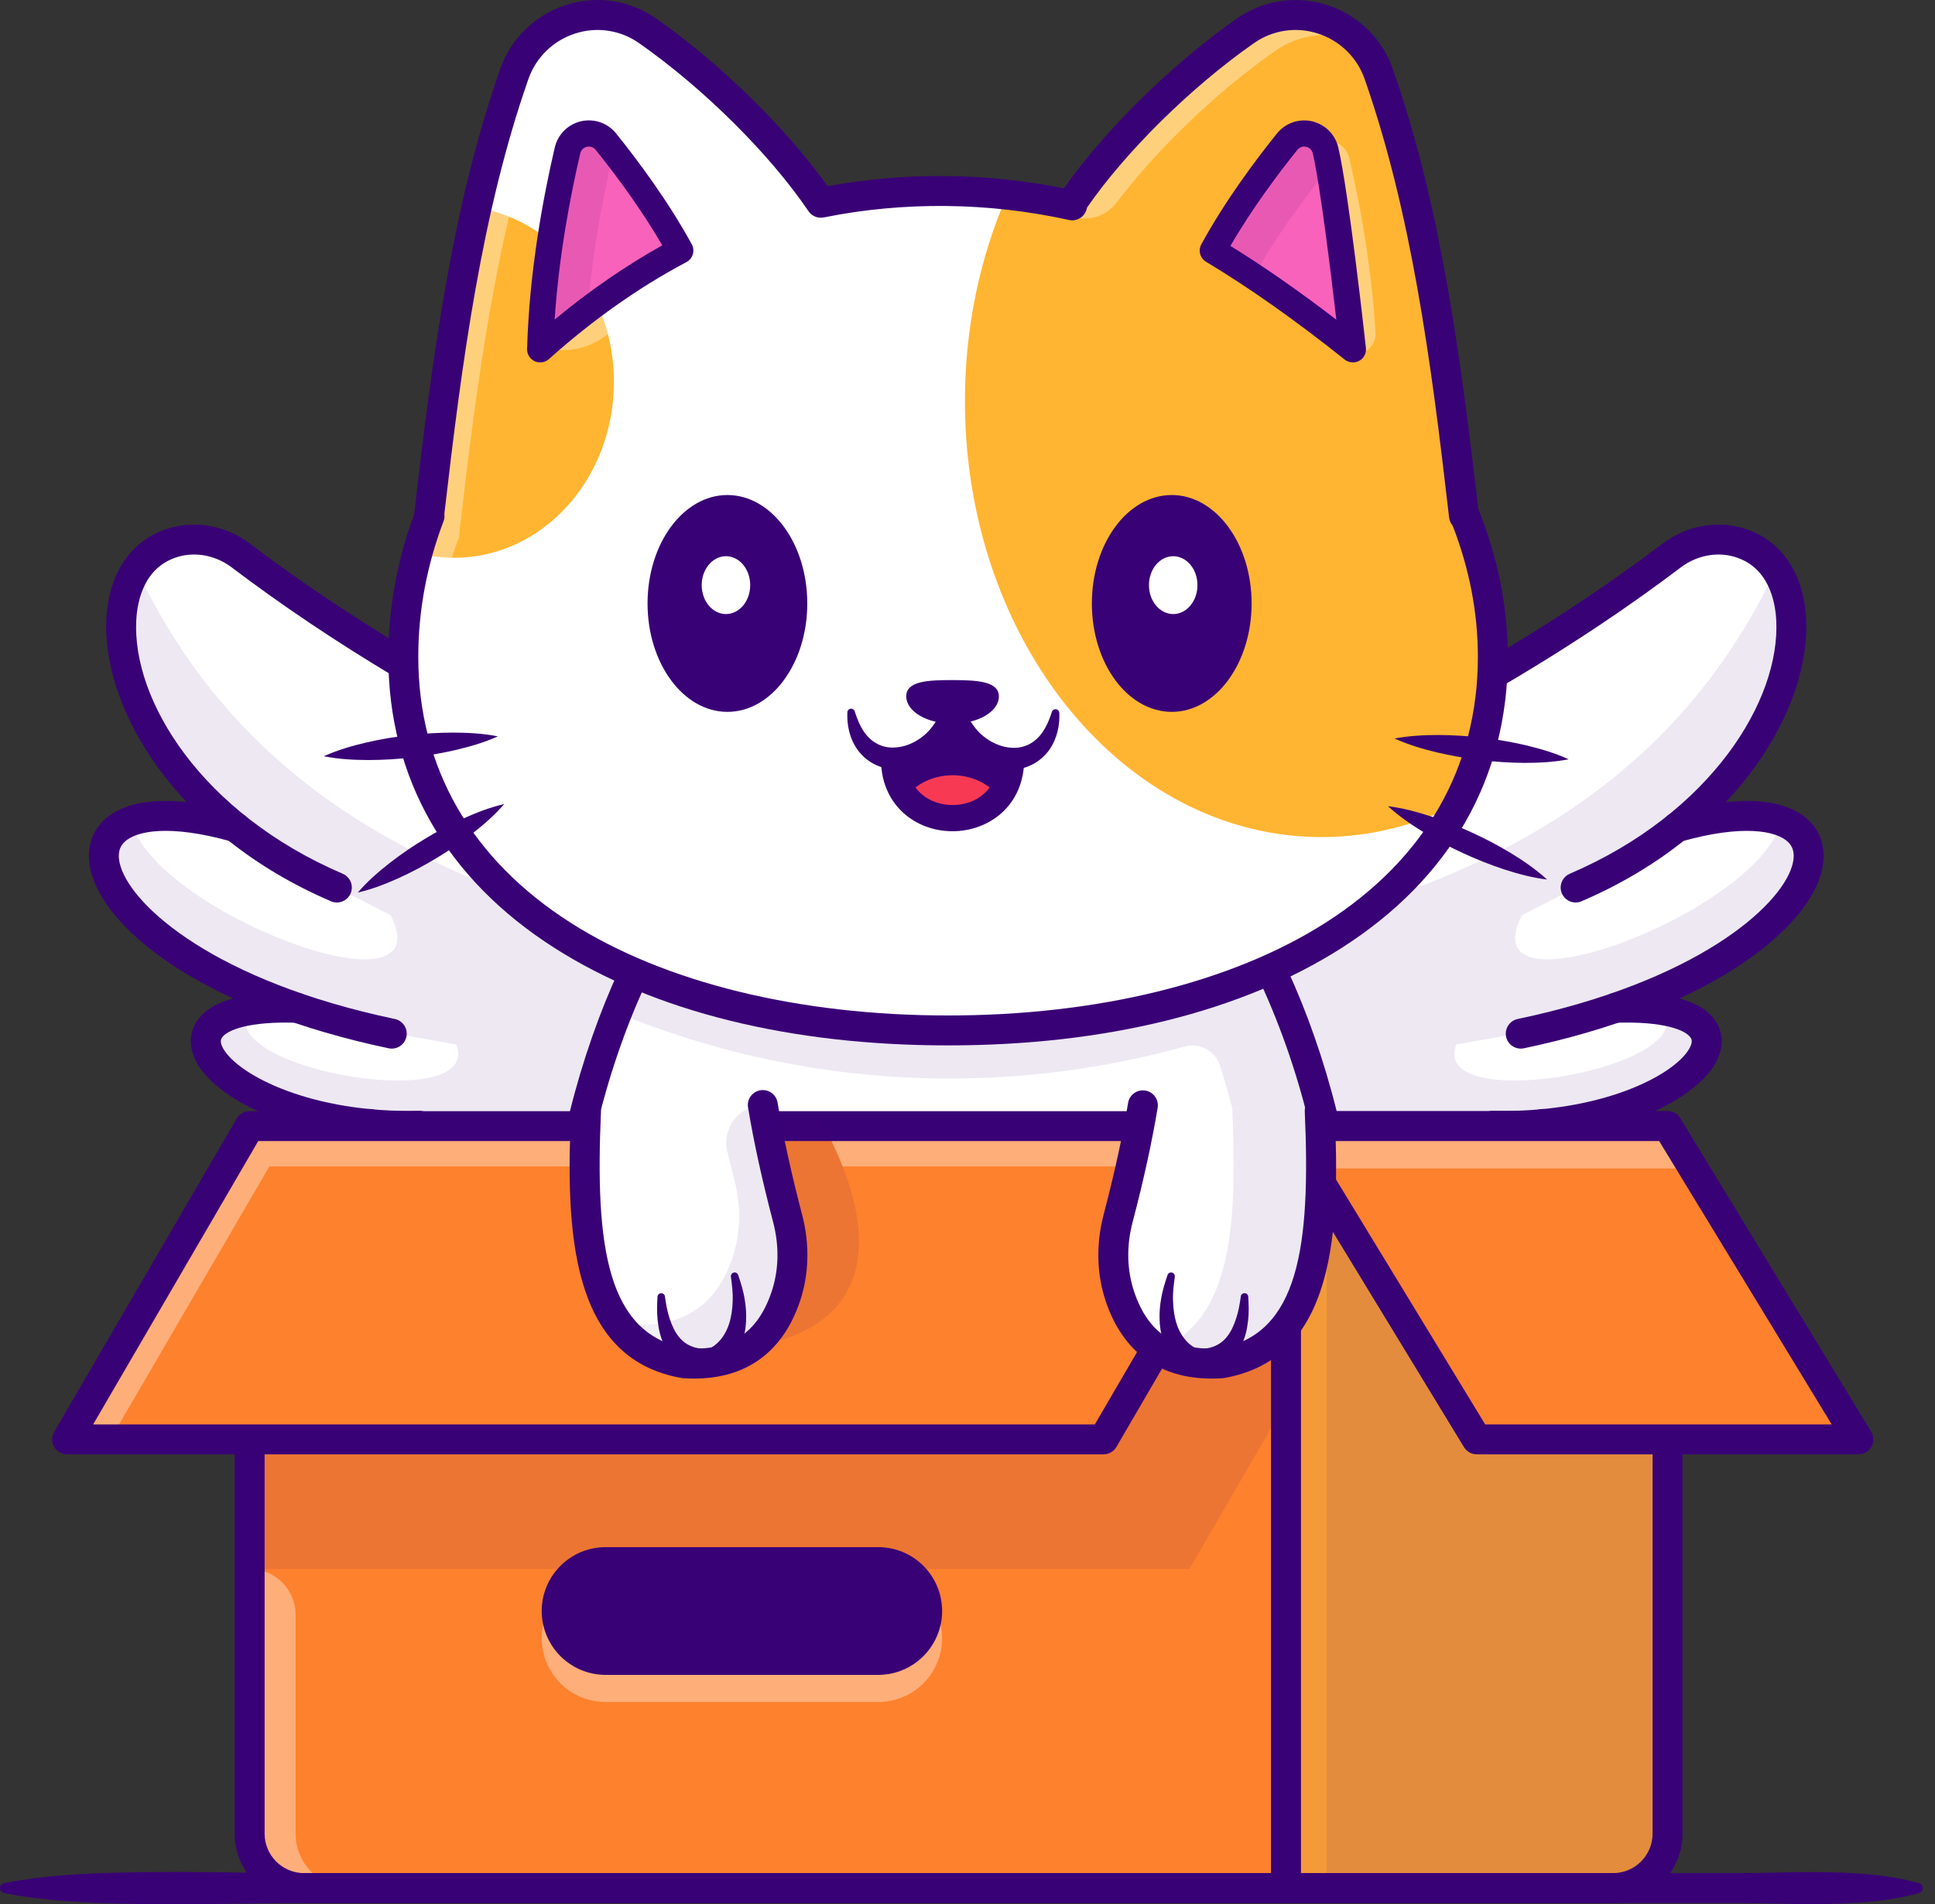 <svg width="126" height="124" viewBox="0 0 126 124" fill="none" xmlns="http://www.w3.org/2000/svg">
<rect x="0" y="0" width="126" height="124" fill="#333333" stroke="none"/>
<path d="M117.185 57.695C117.182 57.699 117.181 57.703 117.18 57.707C115.809 60.169 112.051 63.154 105.812 65.404C105.846 65.404 105.879 65.404 105.911 65.404C109.127 65.469 110.668 66.345 110.861 67.492C110.999 68.32 110.444 69.282 109.313 70.188C109.311 70.191 109.308 70.192 109.305 70.192C107.565 71.581 104.473 72.823 100.47 73.197C101.411 73.683 102.092 74.157 102.543 74.609C106.694 78.756 91.504 80.998 81.126 73.748L79.261 53.286L85.709 50.007C88.937 48.442 92.105 46.801 95.187 45.059C99.963 42.37 104.542 39.437 108.853 36.174C110.109 35.22 111.752 34.874 113.259 35.334C114.232 35.622 115.073 36.241 115.639 37.083C117.022 39.11 117.007 42.466 115.433 46.017C114.721 47.624 113.688 49.271 112.322 50.856C112.321 50.858 112.32 50.859 112.319 50.861C111.375 51.951 110.334 52.954 109.21 53.857C112.283 52.991 114.54 52.947 115.964 53.451C117.846 54.118 118.27 55.741 117.185 57.695Z" fill="white"/>
<g opacity="0.3">
<path opacity="0.3" d="M117.185 57.695C117.182 57.698 117.181 57.702 117.18 57.706C116.03 60.517 111.593 63.383 105.911 65.406C103.959 66.1 101.964 66.669 99.939 67.108L94.825 68.015C93.127 72.519 109.586 69.767 108.491 66.21C109.733 66.614 110.488 67.047 110.861 67.494C111.615 68.386 110.83 69.33 109.313 70.191C109.311 70.193 109.308 70.194 109.305 70.194C106.256 71.924 100.271 73.319 97.867 73.317C97.867 73.317 95.205 73.325 93.372 72.971C91.54 72.617 91.933 76.996 102.225 74.68C102.334 74.656 102.44 74.633 102.543 74.612C106.694 78.758 91.505 81.001 81.126 73.751L79.261 53.289L85.709 50.009C88.937 48.445 92.105 46.804 95.187 45.062L96.118 45.125C96.118 45.125 91.563 48.716 89.422 53.856C88.479 56.124 90.736 58.429 93.017 57.52C102.621 53.692 110.669 47.612 115.638 37.084C115.638 37.084 117.549 40.901 115.432 46.019C114.804 47.538 113.818 49.174 112.321 50.858C112.32 50.859 112.319 50.861 112.318 50.863C110.831 52.534 108.841 54.257 106.192 55.961L99.094 59.6C95.559 66.639 114.775 59.231 115.963 53.452C117.476 54.763 117.782 56.222 117.185 57.695Z" fill="#390176"/>
</g>
<path d="M102.599 58.769C102.374 58.769 102.157 58.691 101.983 58.549C101.809 58.407 101.689 58.21 101.644 57.99C101.599 57.77 101.631 57.541 101.735 57.342C101.839 57.143 102.008 56.986 102.214 56.898C111.417 52.953 115.946 45.596 115.661 40.368C115.593 39.122 115.155 36.932 112.975 36.268C111.801 35.91 110.48 36.166 109.441 36.952C102.927 41.885 95.304 46.443 86.132 50.885C85.9 50.998 85.632 51.014 85.388 50.929C85.144 50.844 84.943 50.666 84.83 50.433C84.718 50.2 84.702 49.932 84.787 49.688C84.872 49.444 85.05 49.244 85.283 49.131C94.336 44.745 101.853 40.251 108.264 35.398C109.799 34.235 111.772 33.863 113.542 34.403C115.962 35.139 117.443 37.276 117.607 40.262C117.929 46.166 113.009 54.392 102.981 58.689C102.86 58.742 102.73 58.769 102.599 58.769Z" fill="#390176"/>
<path d="M99.026 68.284C98.785 68.284 98.552 68.194 98.373 68.033C98.194 67.871 98.081 67.649 98.056 67.41C98.032 67.17 98.097 66.929 98.239 66.734C98.381 66.54 98.59 66.405 98.826 66.355C110.467 63.904 115.884 59.065 116.687 56.409C116.992 55.401 116.586 54.988 116.453 54.852C115.702 54.087 113.475 53.67 109.476 54.797C109.227 54.867 108.96 54.835 108.735 54.709C108.509 54.582 108.343 54.372 108.273 54.123C108.203 53.874 108.235 53.608 108.361 53.382C108.488 53.157 108.698 52.99 108.947 52.92C113.162 51.733 116.322 51.934 117.845 53.487C118.714 54.373 118.965 55.611 118.553 56.974C117.392 60.812 110.966 65.791 99.228 68.263C99.161 68.277 99.094 68.284 99.026 68.284Z" fill="#390176"/>
<path d="M97.912 74.292C97.677 74.292 97.439 74.289 97.201 74.283C96.942 74.28 96.696 74.174 96.515 73.989C96.335 73.804 96.235 73.555 96.238 73.297C96.241 73.038 96.347 72.792 96.531 72.611C96.716 72.43 96.965 72.331 97.224 72.334H97.247C104.239 72.499 108.983 70.03 109.989 68.306C110.255 67.851 110.141 67.659 110.103 67.596C109.79 67.072 108.319 66.495 105.219 66.599C104.964 66.603 104.717 66.506 104.532 66.33C104.347 66.153 104.238 65.912 104.23 65.656C104.221 65.401 104.314 65.152 104.487 64.964C104.659 64.776 104.899 64.663 105.155 64.65C108.707 64.532 110.937 65.187 111.778 66.597C112.256 67.399 112.218 68.355 111.673 69.29C110.229 71.76 104.958 74.291 97.912 74.292Z" fill="#390176"/>
<path d="M96.486 79.433C91.725 79.433 85.545 78.024 80.569 74.549C80.363 74.399 80.223 74.174 80.181 73.922C80.139 73.67 80.197 73.411 80.343 73.202C80.489 72.993 80.712 72.849 80.963 72.802C81.214 72.755 81.473 72.808 81.685 72.95C89.133 78.15 98.73 78.097 101.573 76.61C102.056 76.358 102.272 76.104 102.272 75.962C102.272 75.932 102.244 75.214 100.022 74.065C99.906 74.007 99.802 73.927 99.718 73.83C99.633 73.732 99.568 73.618 99.528 73.495C99.487 73.372 99.472 73.242 99.482 73.113C99.492 72.984 99.528 72.858 99.588 72.743C99.647 72.628 99.729 72.526 99.829 72.443C99.928 72.36 100.043 72.297 100.167 72.259C100.29 72.221 100.421 72.208 100.549 72.22C100.678 72.233 100.803 72.271 100.917 72.333C103.138 73.483 104.218 74.666 104.221 75.957C104.221 76.626 103.921 77.582 102.476 78.338C101.142 79.035 99.013 79.433 96.486 79.433Z" fill="#390176"/>
<path d="M7.35 57.696C7.352 57.699 7.354 57.703 7.354 57.707C8.726 60.17 12.483 63.154 18.723 65.405C18.688 65.405 18.656 65.405 18.624 65.405C15.407 65.47 13.866 66.346 13.674 67.492C13.536 68.32 14.091 69.283 15.222 70.189C15.224 70.191 15.227 70.192 15.23 70.192C16.97 71.581 20.061 72.823 24.064 73.197C23.123 73.684 22.443 74.158 21.994 74.61C17.843 78.756 33.032 80.999 43.411 73.748L45.273 53.288L38.825 50.009C35.597 48.444 32.43 46.803 29.347 45.061C24.572 42.372 19.992 39.439 15.681 36.176C14.425 35.222 12.785 34.879 11.275 35.339C10.303 35.627 9.461 36.245 8.895 37.087C7.512 39.114 7.527 42.471 9.101 46.022C9.813 47.629 10.846 49.276 12.212 50.861C12.213 50.862 12.214 50.864 12.215 50.866C13.159 51.956 14.2 52.959 15.325 53.861C12.251 52.995 9.995 52.952 8.57 53.455C6.689 54.118 6.265 55.741 7.35 57.696Z" fill="white"/>
<g opacity="0.3">
<path opacity="0.3" d="M7.349 57.695C7.352 57.698 7.353 57.702 7.354 57.706C8.504 60.517 12.942 63.383 18.623 65.406C20.576 66.1 22.57 66.669 24.595 67.108L29.709 68.015C31.407 72.519 14.948 69.767 16.043 66.21C14.803 66.614 14.046 67.048 13.673 67.495C12.92 68.387 13.705 69.33 15.221 70.191C15.223 70.193 15.226 70.194 15.229 70.195C18.278 71.924 24.263 73.32 26.668 73.317C26.668 73.317 29.329 73.325 31.162 72.971C32.995 72.617 32.602 76.996 22.309 74.68C22.201 74.656 22.095 74.634 21.991 74.612C17.841 78.759 33.03 81.001 43.409 73.751L45.273 53.287L38.825 50.008C35.597 48.444 32.429 46.802 29.346 45.06L28.416 45.123C28.416 45.123 32.971 48.715 35.112 53.855C36.055 56.123 33.798 58.428 31.517 57.519C21.913 53.69 13.865 47.611 8.896 37.083C8.896 37.083 6.985 40.9 9.102 46.018C9.73 47.536 10.716 49.173 12.212 50.857C12.214 50.858 12.215 50.86 12.216 50.862C13.702 52.533 15.692 54.255 18.342 55.96L25.44 59.598C28.975 66.638 9.759 59.23 8.571 53.451C7.059 54.763 6.752 56.222 7.349 57.695Z" fill="#390176"/>
</g>
<path d="M21.936 58.769C21.804 58.769 21.674 58.742 21.553 58.689C11.525 54.392 6.605 46.166 6.927 40.262C7.09 37.276 8.572 35.14 10.992 34.403C12.763 33.863 14.736 34.235 16.27 35.398C22.681 40.253 30.199 44.745 39.251 49.131C39.367 49.187 39.47 49.265 39.555 49.36C39.64 49.456 39.705 49.567 39.747 49.688C39.789 49.809 39.807 49.937 39.8 50.065C39.792 50.193 39.76 50.318 39.704 50.433C39.648 50.548 39.57 50.651 39.475 50.736C39.379 50.821 39.268 50.887 39.147 50.929C39.026 50.971 38.898 50.989 38.77 50.981C38.642 50.974 38.517 50.941 38.402 50.885C29.232 46.443 21.608 41.886 15.094 36.952C14.055 36.166 12.735 35.909 11.56 36.268C9.381 36.932 8.942 39.12 8.874 40.368C8.589 45.596 13.116 52.953 22.321 56.898C22.527 56.986 22.696 57.143 22.8 57.342C22.904 57.541 22.936 57.77 22.891 57.99C22.846 58.21 22.726 58.407 22.552 58.549C22.378 58.691 22.161 58.769 21.936 58.769Z" fill="#390176"/>
<path d="M25.509 68.283C25.442 68.283 25.374 68.276 25.307 68.262C13.569 65.79 7.143 60.811 5.982 56.973C5.568 55.61 5.822 54.372 6.69 53.486C8.213 51.933 11.374 51.733 15.588 52.92C15.711 52.954 15.826 53.013 15.927 53.092C16.027 53.171 16.111 53.27 16.174 53.381C16.236 53.493 16.276 53.616 16.291 53.743C16.307 53.87 16.297 53.999 16.262 54.122C16.227 54.245 16.169 54.36 16.089 54.461C16.01 54.562 15.912 54.645 15.8 54.708C15.689 54.771 15.566 54.811 15.439 54.826C15.312 54.841 15.183 54.831 15.06 54.796C11.06 53.669 8.833 54.086 8.082 54.851C7.949 54.989 7.543 55.4 7.848 56.408C8.651 59.064 14.071 63.904 25.709 66.354C25.945 66.404 26.154 66.539 26.296 66.734C26.439 66.928 26.503 67.169 26.479 67.409C26.454 67.648 26.341 67.87 26.162 68.032C25.983 68.193 25.75 68.283 25.509 68.283Z" fill="#390176"/>
<path d="M26.625 74.291C19.577 74.291 14.307 71.76 12.864 69.29C12.318 68.355 12.281 67.399 12.759 66.597C13.6 65.187 15.828 64.532 19.385 64.65C19.64 64.663 19.88 64.776 20.053 64.964C20.226 65.152 20.318 65.401 20.31 65.656C20.301 65.912 20.193 66.154 20.007 66.33C19.822 66.506 19.575 66.603 19.32 66.599C16.216 66.496 14.748 67.072 14.436 67.596C14.398 67.659 14.284 67.851 14.55 68.306C15.556 70.029 20.301 72.498 27.291 72.334C27.55 72.328 27.8 72.424 27.987 72.603C28.174 72.781 28.283 73.027 28.289 73.285C28.295 73.544 28.198 73.794 28.02 73.981C27.841 74.168 27.596 74.276 27.337 74.282C27.099 74.288 26.86 74.291 26.625 74.291Z" fill="#390176"/>
<path d="M28.052 79.433C25.521 79.433 23.394 79.035 22.061 78.338C20.616 77.582 20.314 76.626 20.316 75.957C20.319 74.666 21.399 73.481 23.62 72.333C23.734 72.271 23.859 72.233 23.988 72.22C24.116 72.208 24.247 72.221 24.37 72.259C24.494 72.297 24.609 72.36 24.709 72.443C24.808 72.526 24.89 72.628 24.949 72.743C25.009 72.858 25.045 72.984 25.055 73.113C25.065 73.242 25.05 73.372 25.009 73.495C24.969 73.618 24.904 73.732 24.82 73.83C24.735 73.927 24.631 74.007 24.515 74.065C22.293 75.215 22.265 75.932 22.265 75.962C22.265 76.1 22.481 76.358 22.964 76.61C25.807 78.097 35.404 78.152 42.852 72.95C43.064 72.802 43.326 72.745 43.58 72.79C43.835 72.835 44.061 72.98 44.209 73.192C44.357 73.404 44.414 73.666 44.369 73.92C44.324 74.175 44.179 74.401 43.968 74.549C38.992 78.024 32.811 79.433 28.052 79.433Z" fill="#390176"/>
<path d="M84.38 97.409V97.412L83.096 109.642C82.952 111.033 82.484 112.381 81.669 113.514C79.52 116.496 75.872 117.167 72.539 115.302C69.617 113.67 67.873 110.529 67.834 107.183C67.822 106.157 67.838 105.156 67.87 104.232C67.893 104.229 67.916 104.225 67.938 104.22H67.87V104.232C64.539 104.867 61.126 104.952 57.767 104.483C57.273 104.415 56.78 104.335 56.288 104.242V104.219H56.159C56.205 104.226 56.244 104.236 56.288 104.241C56.32 105.161 56.337 106.158 56.325 107.182C56.283 110.528 54.541 113.669 51.619 115.301C50.445 115.957 49.231 116.3 48.059 116.337C45.903 116.408 43.883 115.445 42.489 113.512C41.67 112.379 41.205 111.032 41.059 109.641L39.777 97.411V97.409C34.163 88.057 36.753 73.195 41.185 63.602H82.973C87.404 73.195 89.992 88.06 84.38 97.409Z" fill="white"/>
<path d="M56.286 104.219V104.241C56.243 104.236 56.201 104.226 56.158 104.219H56.286Z" fill="white"/>
<path d="M67.938 104.219C67.916 104.224 67.893 104.228 67.87 104.231V104.219H67.938Z" fill="white"/>
<path d="M56.158 104.219H56.286V104.241C56.243 104.237 56.201 104.228 56.158 104.219Z" fill="white"/>
<path d="M67.938 104.219C67.916 104.224 67.893 104.228 67.87 104.231V104.219H67.938Z" fill="white"/>
<g opacity="0.6">
<path opacity="0.6" d="M49.174 116.212C46.61 116.709 44.117 115.778 42.487 113.514C41.669 112.381 41.203 111.033 41.057 109.642L39.775 97.412V97.409C34.162 88.057 36.751 73.195 41.184 63.602H43.823C39.39 73.195 36.8 88.057 42.414 97.409V97.412L43.696 109.642C43.842 111.033 44.308 112.38 45.127 113.514C46.184 114.981 47.605 115.89 49.174 116.212Z" fill="white"/>
<path opacity="0.6" d="M77.621 116.212C76.005 116.543 74.231 116.248 72.537 115.302C69.616 113.67 67.871 110.529 67.832 107.183C67.822 106.299 67.832 105.431 67.856 104.617C68.034 104.6 68.21 104.581 68.388 104.556L68.146 99.909C68.463 99.909 68.778 99.972 69.07 100.094C69.363 100.217 69.628 100.396 69.851 100.623C70.074 100.849 70.249 101.117 70.367 101.411C70.485 101.706 70.544 102.021 70.539 102.338L70.509 104.234C70.477 105.168 70.46 106.182 70.473 107.22C70.514 110.552 72.265 113.674 75.173 115.301C75.934 115.734 76.761 116.042 77.621 116.212Z" fill="white"/>
</g>
<path d="M62.047 96.718C67.816 96.718 72.494 91.386 72.494 84.81C72.494 78.233 67.816 72.902 62.047 72.902C56.277 72.902 51.6 78.233 51.6 84.81C51.6 91.386 56.277 96.718 62.047 96.718Z" fill="white"/>
<path d="M42.98 102.282C42.74 102.282 42.51 102.194 42.332 102.035C31.947 92.782 35.426 73.737 40.298 63.193C40.35 63.074 40.425 62.967 40.519 62.877C40.613 62.788 40.724 62.718 40.845 62.672C40.967 62.626 41.096 62.605 41.225 62.609C41.355 62.614 41.483 62.644 41.6 62.699C41.718 62.753 41.824 62.83 41.911 62.926C41.999 63.022 42.066 63.134 42.11 63.257C42.153 63.379 42.172 63.508 42.165 63.638C42.157 63.767 42.124 63.894 42.068 64.011C39.292 70.017 37.644 77.093 37.546 83.423C37.465 88.705 38.454 95.969 43.628 100.579C43.776 100.711 43.88 100.884 43.927 101.076C43.974 101.268 43.961 101.47 43.891 101.654C43.821 101.839 43.696 101.998 43.533 102.11C43.37 102.222 43.177 102.282 42.98 102.282Z" fill="#390176"/>
<path d="M47.841 117.316C45.452 117.316 43.225 116.203 41.696 114.084C40.814 112.86 40.258 111.359 40.086 109.744L38.803 97.51C38.787 97.382 38.797 97.251 38.832 97.126C38.867 97.001 38.926 96.884 39.007 96.783C39.088 96.681 39.188 96.597 39.301 96.534C39.415 96.472 39.54 96.433 39.669 96.419C39.798 96.406 39.929 96.418 40.053 96.456C40.177 96.493 40.292 96.555 40.392 96.638C40.492 96.72 40.575 96.822 40.635 96.937C40.695 97.052 40.732 97.178 40.742 97.307L42.025 109.541C42.159 110.818 42.592 111.995 43.276 112.945C45.116 115.501 48.205 116.093 51.14 114.452C53.698 113.023 55.31 110.233 55.347 107.171C55.396 103.203 54.992 99.568 54.988 99.533C54.974 99.406 54.984 99.277 55.02 99.154C55.055 99.031 55.115 98.916 55.194 98.816C55.274 98.716 55.373 98.633 55.485 98.571C55.597 98.509 55.72 98.47 55.847 98.455C55.975 98.441 56.103 98.452 56.226 98.487C56.349 98.523 56.464 98.582 56.564 98.662C56.664 98.742 56.748 98.841 56.81 98.953C56.871 99.065 56.911 99.188 56.925 99.315C57.196 101.933 57.32 104.564 57.296 107.196C57.25 110.953 55.256 114.386 52.091 116.155C50.692 116.936 49.239 117.316 47.841 117.316Z" fill="#390176"/>
<path d="M44.863 111.357C44.93 112.311 45.287 113.227 45.778 114.012C46.014 114.394 46.302 114.741 46.634 115.042C46.78 115.173 46.941 115.284 47.114 115.375L47.229 115.431C47.266 115.443 47.3 115.449 47.334 115.46C47.406 115.492 47.454 115.469 47.505 115.483L47.708 115.543C47.815 115.574 47.915 115.626 48.002 115.696C48.089 115.766 48.161 115.852 48.214 115.95C48.268 116.048 48.301 116.155 48.313 116.266C48.325 116.377 48.315 116.489 48.284 116.596C48.253 116.703 48.2 116.803 48.131 116.89C48.061 116.976 47.974 117.049 47.877 117.102C47.779 117.156 47.671 117.189 47.56 117.201C47.45 117.213 47.337 117.203 47.23 117.172L47.197 117.161C47.009 117.097 46.803 117.038 46.656 116.942C46.578 116.896 46.497 116.85 46.426 116.804L46.228 116.65C45.99 116.451 45.776 116.225 45.591 115.976C45.258 115.523 44.991 115.024 44.796 114.496C44.605 113.991 44.47 113.467 44.394 112.932C44.315 112.403 44.31 111.865 44.378 111.335C44.386 111.275 44.416 111.22 44.463 111.181C44.509 111.142 44.569 111.121 44.629 111.123C44.69 111.125 44.747 111.15 44.791 111.192C44.835 111.234 44.861 111.291 44.865 111.352L44.863 111.357Z" fill="#390176"/>
<path d="M51.362 111.334C51.431 111.865 51.426 112.402 51.347 112.931C51.271 113.466 51.136 113.991 50.944 114.496C50.75 115.024 50.482 115.522 50.149 115.976C49.964 116.225 49.751 116.451 49.513 116.649L49.314 116.803C49.242 116.849 49.161 116.895 49.084 116.941C48.937 117.037 48.731 117.097 48.544 117.16C48.438 117.196 48.327 117.211 48.216 117.203C48.105 117.196 47.996 117.167 47.896 117.118C47.796 117.068 47.707 117 47.633 116.916C47.56 116.832 47.504 116.735 47.468 116.629C47.432 116.524 47.417 116.412 47.425 116.301C47.432 116.19 47.461 116.081 47.51 115.981C47.56 115.881 47.628 115.792 47.712 115.719C47.796 115.645 47.893 115.589 47.999 115.553L48.03 115.543L48.236 115.483C48.286 115.468 48.335 115.491 48.407 115.459C48.441 115.448 48.475 115.443 48.512 115.43L48.626 115.374C48.8 115.284 48.961 115.172 49.107 115.042C49.439 114.74 49.727 114.393 49.963 114.012C50.453 113.227 50.81 112.309 50.877 111.357V111.35C50.882 111.29 50.908 111.233 50.952 111.192C50.995 111.15 51.053 111.126 51.113 111.124C51.173 111.122 51.232 111.142 51.278 111.18C51.325 111.219 51.355 111.274 51.364 111.333L51.362 111.334Z" fill="#390176"/>
<path d="M81.174 102.282C80.976 102.282 80.783 102.222 80.621 102.11C80.458 101.998 80.333 101.839 80.263 101.654C80.192 101.469 80.18 101.268 80.227 101.076C80.273 100.884 80.378 100.711 80.525 100.579C85.7 95.968 86.689 88.704 86.607 83.423C86.509 77.092 84.861 70.016 82.086 64.01C82.03 63.894 81.997 63.767 81.99 63.638C81.983 63.508 82.002 63.379 82.046 63.257C82.09 63.136 82.157 63.023 82.245 62.928C82.332 62.833 82.437 62.755 82.555 62.701C82.672 62.647 82.799 62.617 82.929 62.612C83.058 62.607 83.187 62.629 83.308 62.674C83.429 62.72 83.54 62.789 83.634 62.879C83.728 62.968 83.803 63.074 83.855 63.193C88.727 73.737 92.206 92.781 81.822 102.035C81.644 102.194 81.413 102.282 81.174 102.282Z" fill="#390176"/>
<path d="M76.313 117.317C74.915 117.317 73.463 116.936 72.062 116.153C68.896 114.384 66.902 110.951 66.856 107.194C66.833 104.562 66.957 101.931 67.227 99.313C67.256 99.056 67.386 98.821 67.588 98.66C67.79 98.499 68.048 98.424 68.305 98.453C68.562 98.482 68.796 98.612 68.958 98.814C69.119 99.016 69.193 99.274 69.164 99.531C69.16 99.567 68.757 103.202 68.805 107.169C68.843 110.231 70.455 113.021 73.012 114.45C75.946 116.09 79.034 115.499 80.877 112.944C81.561 111.994 81.994 110.817 82.128 109.539L83.41 97.305C83.442 97.052 83.572 96.821 83.771 96.663C83.971 96.504 84.225 96.43 84.479 96.457C84.733 96.483 84.966 96.608 85.129 96.805C85.291 97.002 85.37 97.254 85.349 97.508L84.066 109.744C83.897 111.359 83.341 112.86 82.456 114.085C80.93 116.204 78.702 117.317 76.313 117.317Z" fill="#390176"/>
<path d="M79.777 111.334C79.846 111.865 79.841 112.402 79.762 112.931C79.686 113.466 79.551 113.991 79.36 114.496C79.165 115.024 78.897 115.522 78.564 115.976C78.379 116.225 78.166 116.451 77.928 116.649L77.729 116.803C77.657 116.849 77.576 116.895 77.499 116.941C77.352 117.037 77.146 117.097 76.959 117.16C76.854 117.196 76.742 117.211 76.631 117.203C76.52 117.196 76.411 117.167 76.311 117.118C76.211 117.068 76.122 117 76.048 116.916C75.975 116.832 75.919 116.735 75.883 116.629C75.847 116.524 75.832 116.412 75.84 116.301C75.847 116.19 75.876 116.081 75.925 115.981C75.975 115.881 76.043 115.792 76.127 115.719C76.211 115.645 76.308 115.589 76.414 115.553L76.445 115.543L76.651 115.483C76.701 115.468 76.75 115.491 76.822 115.459C76.856 115.448 76.89 115.443 76.927 115.43L77.041 115.374C77.215 115.284 77.376 115.172 77.522 115.042C77.854 114.74 78.142 114.393 78.378 114.012C78.869 113.227 79.226 112.309 79.292 111.357V111.35C79.297 111.29 79.324 111.233 79.367 111.192C79.411 111.15 79.468 111.126 79.528 111.124C79.588 111.122 79.647 111.142 79.694 111.18C79.74 111.219 79.77 111.274 79.779 111.333L79.777 111.334Z" fill="#390176"/>
<path d="M73.278 111.358C73.345 112.312 73.701 113.228 74.193 114.013C74.428 114.394 74.716 114.741 75.049 115.043C75.195 115.173 75.356 115.285 75.529 115.375L75.643 115.431C75.68 115.443 75.715 115.449 75.749 115.46C75.82 115.492 75.869 115.469 75.919 115.484L76.123 115.543C76.339 115.606 76.521 115.753 76.629 115.95C76.737 116.148 76.762 116.38 76.698 116.596C76.635 116.812 76.489 116.994 76.291 117.102C76.094 117.21 75.861 117.235 75.645 117.172L75.612 117.161C75.424 117.098 75.218 117.038 75.071 116.942C74.993 116.896 74.912 116.85 74.841 116.804L74.643 116.65C74.405 116.451 74.191 116.225 74.006 115.977C73.674 115.523 73.406 115.024 73.211 114.497C73.02 113.992 72.885 113.467 72.809 112.932C72.73 112.403 72.725 111.866 72.793 111.335C72.802 111.276 72.832 111.221 72.879 111.182C72.925 111.144 72.984 111.124 73.044 111.126C73.104 111.128 73.162 111.152 73.205 111.194C73.249 111.235 73.275 111.292 73.28 111.352L73.278 111.358Z" fill="#390176"/>
<path d="M62.046 105.631C60.016 105.63 57.991 105.438 55.997 105.056C55.887 105.034 55.782 104.992 55.689 104.93C55.595 104.869 55.515 104.789 55.452 104.696C55.389 104.604 55.345 104.499 55.323 104.39C55.3 104.28 55.299 104.167 55.321 104.057C55.342 103.947 55.384 103.842 55.446 103.749C55.508 103.655 55.587 103.575 55.68 103.512C55.773 103.449 55.877 103.405 55.986 103.383C56.096 103.36 56.209 103.359 56.319 103.38C60.104 104.106 63.992 104.106 67.776 103.38C67.886 103.359 67.999 103.36 68.109 103.383C68.219 103.405 68.323 103.449 68.416 103.512C68.508 103.575 68.588 103.655 68.649 103.749C68.711 103.842 68.754 103.947 68.775 104.057C68.796 104.167 68.795 104.28 68.773 104.39C68.75 104.499 68.706 104.604 68.643 104.696C68.581 104.789 68.5 104.869 68.406 104.93C68.313 104.992 68.208 105.034 68.098 105.056C66.104 105.438 64.077 105.63 62.046 105.631Z" fill="#390176"/>
<g opacity="0.3">
<path opacity="0.3" d="M56.287 104.242C56.319 105.162 56.336 106.159 56.324 107.183C56.282 110.529 54.54 113.671 51.618 115.302C50.444 115.958 49.23 116.302 48.058 116.338C52.341 114.146 52.145 104.864 51.816 100.621C51.798 100.386 51.838 100.151 51.933 99.935C52.027 99.719 52.172 99.53 52.357 99.383C52.541 99.237 52.758 99.138 52.99 99.094C53.221 99.051 53.46 99.065 53.684 99.135C55.378 99.662 56.158 99.907 56.158 99.907L56.978 104.363C56.483 104.295 56.779 104.334 56.287 104.242Z" fill="#390176"/>
</g>
<g opacity="0.3">
<path opacity="0.3" d="M56.158 99.907C56.158 99.907 63.198 101.001 67.379 99.907V104.5L56.978 104.362L56.158 99.907Z" fill="#390176"/>
</g>
<g opacity="0.3">
<path opacity="0.3" d="M83.881 65.715C83.986 65.665 84.042 65.636 84.044 65.636C83.701 64.761 83.344 63.917 82.972 63.112H41.617L40.015 65.881V65.884C55.515 72.27 69.286 70.34 77.142 68.148C77.615 68.018 78.119 68.076 78.549 68.31C78.98 68.544 79.303 68.936 79.45 69.403C82.328 78.51 83.201 89.789 78.628 97.409V97.411L77.344 109.641C77.201 111.033 76.733 112.38 75.918 113.513C75.207 114.5 74.331 115.234 73.359 115.706C76.456 117.04 79.695 116.252 81.669 113.513C82.485 112.38 82.953 111.033 83.095 109.641L84.379 97.411V97.408C89.595 88.72 87.728 75.273 83.881 65.715Z" fill="#390176"/>
</g>
<path d="M83.74 73.331H108.587V119.402C108.587 119.868 108.495 120.329 108.317 120.759C108.139 121.19 107.878 121.581 107.548 121.91C107.219 122.239 106.828 122.5 106.398 122.679C105.968 122.857 105.506 122.949 105.041 122.949H83.74V73.331Z" fill="#F49A38"/>
<g opacity="0.3">
<path opacity="0.3" d="M108.587 73.33V119.4C108.587 119.866 108.495 120.327 108.317 120.758C108.139 121.188 107.877 121.579 107.548 121.909C107.218 122.238 106.827 122.5 106.397 122.678C105.966 122.856 105.505 122.948 105.039 122.948H86.386V73.33H108.587Z" fill="#390176"/>
</g>
<path d="M83.74 73.33V122.945H19.802C18.861 122.945 17.96 122.57 17.296 121.905C16.631 121.24 16.258 120.338 16.259 119.398V73.33H83.74Z" fill="#FE812D"/>
<g opacity="0.6">
<path opacity="0.6" d="M22.793 122.945H19.802C18.861 122.944 17.96 122.57 17.296 121.905C16.631 121.239 16.258 120.338 16.259 119.397V102.165C17.052 102.165 17.813 102.481 18.374 103.041C18.934 103.602 19.25 104.363 19.25 105.156V119.399C19.25 120.339 19.623 121.241 20.287 121.905C20.952 122.57 21.853 122.944 22.793 122.945Z" fill="white"/>
</g>
<g opacity="0.3">
<path opacity="0.3" d="M83.585 73.33V91.583L77.452 102.166H16.256V73.33H83.585Z" fill="#390176"/>
</g>
<path d="M105.04 123.922H83.74C83.481 123.922 83.233 123.819 83.05 123.636C82.868 123.454 82.765 123.206 82.765 122.947V73.331C82.765 73.072 82.868 72.824 83.051 72.642C83.233 72.459 83.481 72.356 83.74 72.356H108.586C108.844 72.356 109.092 72.459 109.275 72.642C109.458 72.824 109.561 73.072 109.561 73.331V119.402C109.559 120.601 109.082 121.75 108.235 122.597C107.387 123.444 106.238 123.921 105.04 123.922ZM84.715 121.973H105.04C105.721 121.971 106.375 121.7 106.857 121.218C107.339 120.736 107.61 120.083 107.611 119.401V74.305H84.715V121.973Z" fill="#390176"/>
<path d="M83.739 123.922H19.802C18.604 123.921 17.455 123.444 16.607 122.597C15.76 121.75 15.283 120.601 15.281 119.402V73.33C15.287 73.075 15.392 72.832 15.574 72.654C15.756 72.476 16.001 72.376 16.256 72.376C16.511 72.376 16.756 72.476 16.938 72.654C17.12 72.832 17.225 73.075 17.231 73.33V119.402C17.232 120.084 17.503 120.737 17.985 121.219C18.467 121.701 19.121 121.973 19.802 121.974H83.739C83.869 121.971 83.998 121.994 84.119 122.042C84.24 122.09 84.35 122.161 84.442 122.252C84.535 122.343 84.609 122.451 84.659 122.571C84.71 122.69 84.736 122.819 84.736 122.949C84.736 123.078 84.71 123.207 84.659 123.327C84.609 123.446 84.535 123.555 84.442 123.646C84.35 123.736 84.24 123.808 84.119 123.855C83.998 123.903 83.869 123.926 83.739 123.923V123.922Z" fill="#390176"/>
<path d="M83.74 73.33L79.984 79.779L75.789 86.975L71.853 93.73H4.369L16.257 73.33H83.74Z" fill="#FE812D"/>
<g opacity="0.6">
<path opacity="0.6" d="M46.353 73.714L46.457 75.957H17.54L6.96 94.113H4.215L16.102 73.714H46.353Z" fill="white"/>
</g>
<g opacity="0.6">
<path opacity="0.6" d="M83.586 73.712L82.21 75.955H54.867C54.587 75.242 54.247 74.494 53.848 73.712H83.586Z" fill="white"/>
</g>
<path d="M121.011 93.729H96.164L83.741 73.331H108.587L121.011 93.729Z" fill="#FE812D"/>
<g opacity="0.6">
<path opacity="0.6" d="M110.269 76.091H85.422L83.741 73.33H108.587L110.269 76.091Z" fill="white"/>
</g>
<path d="M71.853 94.704H4.369C4.198 94.704 4.029 94.659 3.881 94.573C3.733 94.487 3.61 94.364 3.524 94.215C3.439 94.067 3.394 93.898 3.395 93.727C3.395 93.555 3.441 93.387 3.527 93.239L15.412 72.84C15.498 72.693 15.62 72.571 15.768 72.486C15.916 72.401 16.083 72.356 16.254 72.356H83.74C83.911 72.356 84.079 72.401 84.228 72.487C84.376 72.573 84.499 72.697 84.585 72.845C84.67 72.994 84.715 73.162 84.715 73.334C84.714 73.505 84.668 73.674 84.582 73.822L72.697 94.221C72.611 94.368 72.488 94.49 72.34 94.575C72.192 94.66 72.024 94.705 71.853 94.704ZM6.065 92.755H71.293L82.044 74.304H16.816L6.065 92.755Z" fill="#390176"/>
<path d="M121.01 94.704H96.163C95.996 94.704 95.831 94.661 95.686 94.579C95.54 94.497 95.418 94.379 95.331 94.237L82.907 73.838C82.817 73.69 82.768 73.521 82.765 73.348C82.762 73.175 82.805 73.004 82.89 72.853C82.975 72.703 83.098 72.577 83.248 72.49C83.397 72.402 83.567 72.356 83.74 72.356H108.586C108.754 72.356 108.918 72.399 109.064 72.481C109.21 72.563 109.332 72.681 109.419 72.824L121.842 93.223C121.932 93.371 121.981 93.54 121.984 93.713C121.987 93.886 121.944 94.056 121.859 94.207C121.774 94.358 121.651 94.484 121.502 94.571C121.352 94.658 121.183 94.704 121.01 94.704ZM96.711 92.755H119.275L108.039 74.304H85.475L96.711 92.755Z" fill="#390176"/>
<path d="M57.188 100.746H39.435C37.137 100.746 35.274 102.609 35.274 104.907C35.274 107.204 37.137 109.067 39.435 109.067H57.188C59.485 109.067 61.348 107.204 61.348 104.907C61.348 102.609 59.485 100.746 57.188 100.746Z" fill="#390176"/>
<g opacity="0.6">
<path opacity="0.6" d="M61.347 106.67C61.348 107.216 61.24 107.758 61.031 108.262C60.822 108.767 60.515 109.226 60.129 109.612C59.742 109.999 59.283 110.305 58.778 110.514C58.273 110.723 57.732 110.83 57.186 110.83H39.434C38.813 110.83 38.2 110.691 37.639 110.423C37.079 110.155 36.585 109.765 36.195 109.282C35.805 108.799 35.528 108.234 35.385 107.629C35.241 107.025 35.235 106.396 35.367 105.789C35.569 106.717 36.083 107.549 36.823 108.145C37.562 108.741 38.484 109.067 39.434 109.067H57.186C58.136 109.067 59.057 108.741 59.797 108.145C60.537 107.549 61.051 106.717 61.253 105.789C61.316 106.078 61.348 106.374 61.347 106.67Z" fill="white"/>
</g>
<g opacity="0.3">
<path opacity="0.3" d="M46.996 87.801C54.56 87.674 59.017 83.088 53.418 72.902H46.316L46.996 87.801Z" fill="#390176"/>
</g>
<path d="M96.965 42.768C96.965 46.345 96.166 49.542 94.706 52.349C93.653 54.374 92.257 56.194 90.568 57.808C89.979 58.372 89.361 58.905 88.716 59.406C88.716 59.406 88.716 59.409 88.714 59.409C82.208 64.492 72.426 67.099 61.49 67.099C60.072 67.099 58.671 67.053 57.297 66.968H57.294C48.071 66.38 39.93 63.832 34.267 59.409V59.406C33.709 58.97 33.174 58.515 32.663 58.042C28.482 54.165 26.02 49.055 26.02 42.766C26.022 40.505 26.326 38.254 26.925 36.074C27.158 35.217 27.433 34.373 27.751 33.544L27.697 33.585C28.492 26.667 29.344 19.936 30.777 13.567C31.45 10.572 32.254 7.658 33.238 4.843C34.496 1.254 38.814 -0.167 41.928 2.009C46.397 5.133 50.722 9.534 53.208 13.204C55.761 12.69 58.359 12.431 60.964 12.433C63.96 12.432 66.947 12.768 69.868 13.436L69.573 13.203C72.058 9.533 76.383 5.132 80.853 2.008C83.967 -0.168 88.285 1.253 89.542 4.842C91.938 11.684 93.251 19.109 94.267 26.853C94.547 29.005 94.806 31.183 95.059 33.381C96.292 36.377 96.965 39.539 96.965 42.768Z" fill="white"/>
<path d="M39.976 24.868C39.976 31.193 35.322 36.321 29.577 36.321C28.848 36.321 28.121 36.238 27.411 36.072C27.644 35.215 27.921 34.37 28.239 33.541L28.185 33.583C28.98 26.665 29.833 19.934 31.265 13.565C36.206 14.453 39.976 19.175 39.976 24.868Z" fill="#FFB531"/>
<path d="M97.208 42.768C97.208 46.345 96.409 49.542 94.95 52.349C92.21 53.74 89.206 54.508 86.053 54.508C73.228 54.508 62.833 41.798 62.833 26.119C62.833 21.256 63.835 16.674 65.599 12.673C67.116 12.842 68.623 13.096 70.112 13.436L69.817 13.202C72.301 9.533 76.626 5.132 81.097 2.008C84.211 -0.168 88.528 1.253 89.786 4.842C92.181 11.684 93.495 19.109 94.511 26.853C94.791 29.005 95.049 31.183 95.303 33.381C96.536 36.376 97.208 39.539 97.208 42.768Z" fill="#FFB531"/>
<g opacity="0.6">
<path opacity="0.6" d="M42.172 2.009C42.552 2.274 42.93 2.549 43.307 2.832C40.298 1.387 36.582 2.854 35.432 6.141C32.352 14.945 31.056 24.714 29.891 34.883L29.944 34.842C28.818 37.786 28.212 40.894 28.212 44.067C28.212 50.354 30.673 55.464 34.854 59.341C35.363 59.816 35.899 60.269 36.458 60.705H36.46C36.687 60.884 36.918 61.058 37.155 61.23C36.239 60.674 35.356 60.065 34.511 59.407C34.51 59.407 34.509 59.407 34.509 59.406C34.508 59.406 34.508 59.405 34.508 59.404C33.95 58.968 33.414 58.515 32.905 58.04C28.723 54.163 26.262 49.053 26.262 42.764C26.262 39.589 26.869 36.484 27.995 33.538L27.941 33.58C29.108 23.411 30.402 13.642 33.482 4.838C34.74 1.254 39.058 -0.167 42.172 2.009Z" fill="white"/>
</g>
<g opacity="0.6">
<path opacity="0.6" d="M88.456 2.698C87.576 2.338 86.619 2.204 85.674 2.311C84.728 2.417 83.825 2.76 83.046 3.307C79.09 6.074 75.245 9.841 72.691 13.215C72.402 13.591 72.017 13.88 71.576 14.052C71.135 14.224 70.655 14.272 70.189 14.19L70.173 14.187H70.17C70.024 13.917 69.864 13.627 69.707 13.347C69.841 13.376 69.978 13.405 70.112 13.439L69.817 13.205C72.302 9.535 76.627 5.134 81.097 2.01C83.483 0.342 86.575 0.785 88.456 2.698Z" fill="white"/>
</g>
<path d="M44.294 16.315C42.793 13.566 40.851 10.961 39.453 9.223C38.709 8.298 37.225 8.636 36.955 9.794C36.273 12.711 35.312 17.633 35.173 22.745V22.748" fill="#F962BB"/>
<g opacity="0.6">
<path opacity="0.6" d="M45.593 17.753L39.173 22.041C38.615 22.414 37.98 22.658 37.315 22.756C36.651 22.854 35.972 22.803 35.33 22.607L44.294 16.315C42.793 13.566 40.851 10.961 39.452 9.223C39.448 9.217 39.442 9.211 39.435 9.206C39.976 8.551 41.048 8.48 41.644 9.223C42.804 10.664 44.642 13.077 46.091 15.426C46.326 15.803 46.405 16.256 46.312 16.691C46.219 17.125 45.962 17.506 45.593 17.753Z" fill="white"/>
</g>
<g opacity="0.3">
<path opacity="0.3" d="M39.993 9.903C39.943 10.004 39.905 10.11 39.879 10.22C39.313 12.64 38.556 16.444 38.234 20.589L35.173 22.748V22.745C35.311 17.633 36.273 12.711 36.955 9.794C37.225 8.636 38.709 8.298 39.453 9.223C39.626 9.438 39.806 9.664 39.993 9.903Z" fill="#390176"/>
</g>
<path d="M88.095 22.748V22.745C87.957 17.633 86.996 12.711 86.314 9.794C86.044 8.636 84.56 8.298 83.817 9.223C82.418 10.961 80.475 13.566 78.975 16.315" fill="#F962BB"/>
<g opacity="0.6">
<path opacity="0.6" d="M88.095 23.053L88.075 22.133C87.88 17.242 86.971 12.593 86.313 9.793C86.268 9.591 86.179 9.401 86.053 9.237C86.789 9.015 87.656 9.421 87.856 10.28C88.467 12.895 89.302 17.121 89.568 21.652C89.581 21.845 89.55 22.039 89.479 22.22C89.409 22.4 89.299 22.563 89.159 22.696C89.018 22.83 88.85 22.931 88.666 22.993C88.482 23.054 88.287 23.075 88.095 23.053Z" fill="white"/>
</g>
<g opacity="0.3">
<path opacity="0.3" d="M86.572 10.936C86.483 11.006 86.403 11.085 86.333 11.173C84.957 12.884 83.051 15.437 81.562 18.14L78.974 16.315C80.475 13.566 82.417 10.961 83.816 9.223C84.559 8.298 86.043 8.636 86.313 9.794C86.396 10.147 86.482 10.528 86.572 10.936Z" fill="#390176"/>
</g>
<path d="M65.042 45.358C65.04 46.337 63.688 47.128 62.023 47.124C60.357 47.12 59.009 46.322 59.012 45.343C59.014 44.363 60.364 44.282 62.03 44.285C63.695 44.287 65.045 44.378 65.042 45.358Z" fill="#390176"/>
<path d="M68.979 46.417C69.01 47.214 68.852 48.081 68.322 48.834C68.047 49.215 67.69 49.53 67.277 49.754C66.857 49.976 66.394 50.107 65.92 50.139C64.979 50.211 64.065 49.925 63.297 49.442C62.91 49.195 62.56 48.895 62.258 48.549C62.185 48.46 62.113 48.37 62.043 48.278L61.944 48.136L61.895 48.065C61.879 48.041 61.855 48.006 61.868 48.029C61.89 48.064 61.921 48.093 61.957 48.113C61.993 48.133 62.034 48.143 62.075 48.143C62.117 48.143 62.157 48.133 62.194 48.113C62.23 48.093 62.26 48.064 62.282 48.029C62.297 48.006 62.272 48.041 62.256 48.064L62.207 48.136L62.107 48.277C62.036 48.369 61.964 48.458 61.89 48.547C61.586 48.891 61.235 49.19 60.846 49.434C60.074 49.914 59.159 50.194 58.219 50.117C57.745 50.083 57.283 49.95 56.864 49.726C56.452 49.5 56.097 49.184 55.825 48.801C55.298 48.047 55.144 47.179 55.177 46.383C55.179 46.325 55.202 46.27 55.241 46.227C55.281 46.184 55.334 46.156 55.391 46.148C55.449 46.141 55.507 46.154 55.556 46.185C55.605 46.216 55.642 46.264 55.659 46.319V46.326C55.88 47.031 56.182 47.686 56.649 48.103C56.864 48.304 57.118 48.458 57.395 48.557C57.672 48.656 57.966 48.696 58.26 48.676C58.847 48.652 59.443 48.418 59.938 48.066C60.186 47.89 60.41 47.683 60.604 47.449L60.742 47.27L60.893 47.05C61.026 46.86 61.204 46.705 61.41 46.599C61.616 46.492 61.845 46.437 62.078 46.437C62.31 46.438 62.538 46.494 62.744 46.602C62.95 46.709 63.126 46.865 63.259 47.056L63.409 47.277L63.547 47.456C63.739 47.691 63.962 47.899 64.21 48.075C64.704 48.43 65.298 48.666 65.885 48.693C66.177 48.714 66.472 48.675 66.749 48.578C67.025 48.481 67.28 48.328 67.495 48.128C67.964 47.714 68.269 47.061 68.495 46.358V46.351C68.513 46.296 68.55 46.249 68.599 46.218C68.648 46.187 68.706 46.175 68.763 46.182C68.821 46.19 68.873 46.218 68.912 46.261C68.951 46.304 68.974 46.359 68.977 46.416L68.979 46.417Z" fill="#390176"/>
<path d="M58.216 49.418C58.216 50.443 58.519 51.265 59.006 51.881C60.468 53.74 63.59 53.74 65.051 51.881C65.539 51.265 65.841 50.443 65.841 49.418C64.362 49.12 63.066 48.577 62.028 47.69C60.953 48.655 59.727 49.322 58.216 49.418Z" fill="#390176"/>
<path d="M59.006 51.881C60.468 53.741 63.59 53.741 65.051 51.881C63.592 50.016 60.466 50.016 59.006 51.881Z" fill="#F73954"/>
<path d="M62.027 54.128C60.818 54.128 59.685 53.708 58.836 52.945C58.164 52.34 57.364 51.238 57.364 49.418H59.069C59.069 51.493 60.556 52.422 62.029 52.422C63.501 52.422 64.988 51.493 64.988 49.418H66.694C66.692 52.51 64.346 54.128 62.027 54.128Z" fill="#390176"/>
<path d="M76.299 46.355C79.171 46.355 81.5 43.194 81.5 39.295C81.5 35.396 79.171 32.235 76.299 32.235C73.427 32.235 71.098 35.396 71.098 39.295C71.098 43.194 73.427 46.355 76.299 46.355Z" fill="#390176"/>
<path d="M76.395 39.986C77.267 39.986 77.974 39.142 77.974 38.102C77.974 37.062 77.267 36.219 76.395 36.219C75.522 36.219 74.815 37.062 74.815 38.102C74.815 39.142 75.522 39.986 76.395 39.986Z" fill="white"/>
<path d="M47.366 46.355C50.239 46.355 52.567 43.194 52.567 39.295C52.567 35.396 50.239 32.235 47.366 32.235C44.494 32.235 42.166 35.396 42.166 39.295C42.166 43.194 44.494 46.355 47.366 46.355Z" fill="#390176"/>
<path d="M47.272 39.986C48.144 39.986 48.851 39.142 48.851 38.102C48.851 37.062 48.144 36.219 47.272 36.219C46.399 36.219 45.692 37.062 45.692 38.102C45.692 39.142 46.399 39.986 47.272 39.986Z" fill="white"/>
<path d="M35.173 23.601C34.947 23.6 34.731 23.51 34.572 23.35C34.412 23.19 34.323 22.974 34.323 22.748V22.722C34.461 17.661 35.381 12.792 36.126 9.6C36.223 9.184 36.435 8.804 36.738 8.502C37.041 8.201 37.422 7.991 37.838 7.896C38.255 7.801 38.689 7.825 39.093 7.965C39.496 8.106 39.852 8.357 40.119 8.69C41.515 10.424 43.504 13.085 45.045 15.906C45.099 16.005 45.133 16.114 45.145 16.226C45.156 16.339 45.145 16.452 45.113 16.56C45.08 16.668 45.027 16.769 44.955 16.856C44.883 16.944 44.795 17.016 44.695 17.069C41.62 18.697 38.608 20.821 35.744 23.383C35.587 23.524 35.384 23.601 35.173 23.601ZM38.351 9.544C38.305 9.544 38.26 9.549 38.216 9.559C38.111 9.581 38.014 9.633 37.937 9.71C37.86 9.786 37.807 9.883 37.785 9.988C37.153 12.687 36.396 16.611 36.117 20.808C38.384 18.93 40.733 17.311 43.125 15.977C41.715 13.545 40.016 11.284 38.787 9.757C38.736 9.69 38.67 9.636 38.594 9.599C38.518 9.562 38.435 9.543 38.351 9.544Z" fill="#390176"/>
<path d="M61.734 68.074C51.487 68.074 42.633 65.884 36.127 61.742C29.035 57.226 25.287 50.665 25.287 42.768C25.287 39.636 25.853 36.516 26.971 33.491V33.473C28.14 23.296 29.445 13.424 32.562 4.521C32.901 3.536 33.466 2.644 34.211 1.917C34.956 1.189 35.861 0.645 36.853 0.328C37.834 0.008 38.876 -0.08 39.896 0.073C40.916 0.226 41.886 0.615 42.73 1.21C46.89 4.118 51.204 8.346 53.89 12.126C58.923 11.195 64.208 11.243 69.28 12.264C71.958 8.45 76.327 4.153 80.537 1.209C81.381 0.615 82.351 0.226 83.371 0.073C84.391 -0.08 85.433 0.008 86.414 0.328C87.406 0.645 88.311 1.189 89.056 1.916C89.801 2.644 90.366 3.536 90.706 4.52C93.789 13.327 95.099 23.081 96.257 33.14C97.535 36.29 98.183 39.528 98.183 42.767C98.183 50.664 94.434 57.225 87.341 61.741C80.835 65.884 71.98 68.074 61.734 68.074ZM28.935 33.466C28.958 33.629 28.939 33.794 28.881 33.947C27.789 36.823 27.237 39.791 27.237 42.768C27.237 49.965 30.673 55.958 37.175 60.098C43.279 63.984 52.001 66.125 61.735 66.125C71.469 66.125 80.191 63.985 86.295 60.098C92.797 55.957 96.234 49.965 96.234 42.768C96.234 39.9 95.681 37.027 94.589 34.221C94.461 34.073 94.381 33.889 94.359 33.695C94.353 33.645 94.348 33.596 94.342 33.547C94.336 33.511 94.332 33.476 94.33 33.441C93.182 23.468 91.891 13.805 88.866 5.164C88.625 4.464 88.223 3.831 87.694 3.313C87.164 2.796 86.521 2.409 85.816 2.184C85.122 1.957 84.384 1.895 83.662 2.003C82.939 2.111 82.252 2.387 81.655 2.808C77.563 5.667 73.326 9.847 70.78 13.521C70.76 13.653 70.712 13.78 70.641 13.892C70.57 14.005 70.477 14.102 70.367 14.178C70.257 14.253 70.133 14.305 70.002 14.33C69.871 14.356 69.736 14.354 69.606 14.325C64.361 13.166 58.846 13.109 53.644 14.158C53.456 14.196 53.26 14.178 53.082 14.105C52.904 14.033 52.752 13.909 52.644 13.75C50.119 10.023 45.788 5.727 41.613 2.808C41.015 2.387 40.328 2.111 39.606 2.003C38.883 1.895 38.146 1.957 37.451 2.184C36.746 2.409 36.103 2.796 35.574 3.313C35.044 3.831 34.643 4.465 34.401 5.165C31.378 13.812 30.084 23.485 28.935 33.466Z" fill="#390176"/>
<path d="M88.095 23.6C87.902 23.601 87.715 23.536 87.564 23.416C84.329 20.84 81.376 18.754 78.535 17.047C78.346 16.934 78.209 16.752 78.151 16.54C78.094 16.327 78.12 16.101 78.226 15.908C79.766 13.088 81.754 10.427 83.152 8.691C83.42 8.358 83.775 8.107 84.179 7.967C84.582 7.827 85.017 7.803 85.433 7.898C85.849 7.993 86.23 8.203 86.533 8.504C86.836 8.806 87.047 9.186 87.144 9.602C87.83 12.534 88.898 22.245 88.943 22.657C88.956 22.776 88.944 22.896 88.907 23.01C88.871 23.125 88.811 23.23 88.731 23.319C88.65 23.408 88.553 23.479 88.443 23.528C88.334 23.577 88.215 23.602 88.095 23.602V23.6ZM80.121 16.013C82.326 17.376 84.601 18.961 87.017 20.818C86.66 17.742 85.959 12.027 85.484 9.986C85.46 9.882 85.406 9.786 85.331 9.71C85.255 9.635 85.159 9.582 85.054 9.558C84.95 9.534 84.841 9.54 84.739 9.575C84.638 9.61 84.549 9.673 84.481 9.756C83.245 11.293 81.535 13.569 80.121 16.013Z" fill="#390176"/>
<g opacity="0.2">
<path opacity="0.2" d="M58.214 16.006C53.881 16.696 50.372 17.989 47.868 20.015C46.981 20.733 47.331 22.168 48.445 22.416C53.455 23.528 57.325 22.331 59.65 17.999C60.184 17.005 59.33 15.829 58.214 16.006Z" fill="white"/>
</g>
<g opacity="0.2">
<path opacity="0.2" d="M42.408 26.997C41.598 26.387 41.622 24.989 42.461 23.874C43.301 22.759 44.638 22.35 45.448 22.96C46.258 23.57 45.734 24.591 44.896 25.706C44.057 26.821 43.219 27.608 42.408 26.997Z" fill="white"/>
</g>
<path d="M90.813 48.092C91.793 47.904 92.755 47.862 93.712 47.862C94.665 47.869 95.618 47.929 96.564 48.042C97.511 48.153 98.45 48.318 99.378 48.535C100.309 48.759 101.234 49.028 102.142 49.443C101.162 49.633 100.199 49.677 99.243 49.677C98.29 49.669 97.337 49.608 96.391 49.493C95.444 49.38 94.505 49.215 93.577 48.998C92.647 48.773 91.721 48.505 90.813 48.092Z" fill="#390176"/>
<path d="M90.38 52.498C91.37 52.62 92.299 52.876 93.21 53.172C94.114 53.472 95.001 53.823 95.865 54.223C96.732 54.62 97.575 55.065 98.39 55.557C99.206 56.058 100.003 56.599 100.739 57.274C99.748 57.153 98.819 56.897 97.908 56.601C97.004 56.301 96.118 55.949 95.254 55.548C94.388 55.15 93.545 54.703 92.73 54.21C91.914 53.711 91.117 53.171 90.38 52.498Z" fill="#390176"/>
<path d="M32.42 47.95C31.51 48.359 30.583 48.623 29.651 48.843C28.723 49.055 27.783 49.216 26.836 49.323C25.889 49.434 24.937 49.49 23.983 49.492C23.026 49.488 22.064 49.439 21.084 49.245C21.995 48.834 22.921 48.57 23.853 48.35C24.782 48.137 25.722 47.977 26.669 47.871C27.616 47.763 28.568 47.707 29.521 47.705C30.479 47.709 31.441 47.757 32.42 47.95Z" fill="#390176"/>
<path d="M32.833 52.357C32.194 53.096 31.481 53.71 30.745 54.289C30.009 54.858 29.241 55.384 28.444 55.865C27.649 56.348 26.826 56.784 25.98 57.171C25.127 57.555 24.251 57.9 23.299 58.12C23.936 57.379 24.649 56.764 25.386 56.187C26.121 55.618 26.889 55.093 27.686 54.613C28.482 54.132 29.305 53.696 30.151 53.308C31.005 52.923 31.881 52.578 32.833 52.357Z" fill="#390176"/>
<path d="M38.16 72.323C37.803 80.364 38.166 87.665 44.556 88.774C44.925 88.8 45.296 88.803 45.665 88.785C48.299 88.652 50.183 87.299 51.152 84.463C51.718 82.811 51.727 81.022 51.283 79.334C50.622 76.809 50.065 74.34 49.669 71.958L42.816 72.174L38.16 72.323Z" fill="white"/>
<g opacity="0.3">
<path opacity="0.3" d="M51.155 84.463C50.184 87.299 48.302 88.65 45.665 88.786C45.297 88.803 44.929 88.8 44.561 88.774C42.53 88.422 41.108 87.445 40.126 86.018C40.441 86.113 40.762 86.188 41.087 86.243C41.456 86.269 41.827 86.273 42.196 86.255C44.83 86.122 46.715 84.769 47.683 81.932C48.249 80.28 48.258 78.493 47.814 76.804C47.657 76.202 47.506 75.604 47.361 75.01C47.273 74.653 47.266 74.282 47.34 73.923C47.414 73.563 47.568 73.225 47.789 72.933C48.011 72.64 48.295 72.401 48.621 72.232C48.947 72.063 49.306 71.97 49.673 71.958C50.069 74.341 50.626 76.81 51.288 79.336C51.727 81.023 51.718 82.811 51.155 84.463Z" fill="#390176"/>
</g>
<g opacity="0.6">
<path opacity="0.6" d="M46.915 88.615C46.504 88.709 46.086 88.766 45.666 88.785C45.298 88.803 44.929 88.799 44.562 88.774C38.166 87.665 37.805 80.363 38.164 72.322L40.749 72.24C40.397 80.168 40.754 87.373 46.915 88.615Z" fill="white"/>
</g>
<path d="M45.198 89.771C44.968 89.771 44.734 89.763 44.495 89.747C44.46 89.747 44.426 89.74 44.392 89.735C37.083 88.467 36.84 80.062 37.186 72.28C37.202 72.025 37.318 71.787 37.508 71.616C37.698 71.446 37.947 71.357 38.202 71.368C38.457 71.379 38.698 71.49 38.872 71.677C39.046 71.864 39.14 72.111 39.134 72.366C38.74 81.207 39.532 86.877 44.675 87.806C47.555 87.983 49.323 86.818 50.232 84.149C50.716 82.731 50.755 81.151 50.343 79.58C49.621 76.826 49.087 74.386 48.71 72.117C48.689 71.991 48.693 71.862 48.722 71.737C48.751 71.612 48.804 71.495 48.879 71.391C48.953 71.287 49.047 71.198 49.156 71.13C49.265 71.063 49.386 71.017 49.512 70.996C49.638 70.975 49.767 70.979 49.892 71.008C50.017 71.037 50.134 71.09 50.239 71.165C50.343 71.239 50.431 71.333 50.499 71.442C50.566 71.551 50.612 71.672 50.633 71.798C51.001 74.006 51.522 76.39 52.229 79.086C52.738 81.029 52.685 82.997 52.077 84.778C50.957 88.056 48.586 89.771 45.198 89.771Z" fill="#390176"/>
<path d="M48.068 83.026C48.244 83.556 48.418 84.097 48.5 84.668C48.599 85.253 48.615 85.849 48.546 86.439C48.47 87.076 48.251 87.687 47.905 88.227C47.719 88.515 47.494 88.775 47.236 89.001C46.961 89.234 46.652 89.424 46.321 89.566L46.292 89.578C46.188 89.624 46.076 89.65 45.962 89.653C45.847 89.655 45.734 89.635 45.627 89.593C45.521 89.552 45.424 89.489 45.342 89.409C45.26 89.33 45.195 89.235 45.151 89.129C45.106 89.024 45.083 88.911 45.083 88.797C45.082 88.683 45.105 88.57 45.148 88.464C45.192 88.359 45.257 88.263 45.338 88.183C45.419 88.103 45.516 88.04 45.622 87.997C45.675 87.975 45.729 87.958 45.785 87.946C45.968 87.908 46.145 87.843 46.31 87.754C46.488 87.652 46.65 87.525 46.792 87.378C47.09 87.074 47.325 86.667 47.474 86.209C47.624 85.75 47.693 85.242 47.709 84.727C47.733 84.209 47.667 83.682 47.596 83.152V83.138C47.587 83.078 47.601 83.016 47.636 82.966C47.67 82.915 47.722 82.88 47.782 82.866C47.842 82.852 47.904 82.861 47.957 82.891C48.01 82.921 48.05 82.97 48.069 83.029L48.068 83.026Z" fill="#390176"/>
<path d="M43.299 84.43C43.371 84.916 43.448 85.399 43.6 85.846C43.744 86.292 43.934 86.716 44.199 87.042C44.437 87.351 44.762 87.583 45.132 87.707C45.483 87.832 45.885 87.848 46.31 87.821C46.537 87.807 46.76 87.883 46.931 88.034C47.102 88.184 47.206 88.396 47.22 88.623C47.234 88.85 47.158 89.073 47.008 89.244C46.857 89.415 46.645 89.519 46.418 89.533C46.362 89.537 46.305 89.535 46.248 89.527H46.235C45.664 89.446 45.053 89.297 44.508 88.964C43.974 88.644 43.542 88.177 43.266 87.618C42.998 87.09 42.886 86.54 42.827 86.008C42.768 85.476 42.786 84.954 42.814 84.441C42.817 84.38 42.843 84.324 42.886 84.281C42.929 84.239 42.986 84.214 43.046 84.211C43.107 84.208 43.166 84.228 43.212 84.266C43.259 84.304 43.29 84.359 43.299 84.418L43.299 84.43Z" fill="#390176"/>
<path d="M85.934 72.323C86.291 80.364 85.928 87.665 79.538 88.775C79.169 88.8 78.799 88.803 78.429 88.785C75.795 88.652 73.911 87.299 72.942 84.463C72.377 82.811 72.367 81.023 72.811 79.334C73.471 76.809 74.028 74.34 74.426 71.958L81.278 72.174L85.934 72.323Z" fill="white"/>
<g opacity="0.6">
<path opacity="0.6" d="M80.979 88.562C80.68 88.65 80.376 88.721 80.068 88.774C79.699 88.8 79.329 88.803 78.96 88.783C76.325 88.652 74.441 87.299 73.473 84.463C72.909 82.811 72.897 81.023 73.341 79.335C74.002 76.808 74.561 74.34 74.957 71.957C75.171 71.963 75.382 72.016 75.575 72.112C75.767 72.208 75.936 72.345 76.071 72.513C76.205 72.68 76.301 72.876 76.353 73.084C76.404 73.293 76.41 73.51 76.369 73.722C76.022 75.479 75.598 77.277 75.12 79.105C74.676 80.793 74.685 82.581 75.251 84.233C76.217 87.07 78.104 88.42 80.738 88.553C80.819 88.558 80.9 88.562 80.979 88.562Z" fill="white"/>
</g>
<g opacity="0.3">
<path opacity="0.3" d="M79.535 88.774C79.166 88.8 78.796 88.803 78.426 88.783C77.265 88.725 76.25 88.431 75.397 87.876C80.347 86.008 80.546 79.412 80.24 72.147L81.277 72.175L85.933 72.322C86.29 80.363 85.928 87.665 79.535 88.774Z" fill="#390176"/>
</g>
<path d="M78.897 89.77C75.507 89.77 73.137 88.056 72.017 84.778C71.41 82.996 71.357 81.028 71.866 79.085C72.574 76.386 73.096 74.003 73.461 71.797C73.508 71.547 73.652 71.324 73.861 71.178C74.07 71.032 74.328 70.973 74.579 71.015C74.831 71.057 75.056 71.195 75.207 71.401C75.357 71.607 75.421 71.864 75.385 72.116C75.009 74.381 74.475 76.823 73.752 79.58C73.338 81.15 73.379 82.73 73.863 84.148C74.774 86.817 76.542 87.982 79.419 87.805C84.562 86.876 85.355 81.206 84.961 72.365C84.954 72.11 85.049 71.863 85.223 71.676C85.397 71.49 85.637 71.379 85.892 71.367C86.147 71.356 86.396 71.445 86.586 71.616C86.776 71.786 86.892 72.024 86.908 72.279C87.254 80.059 87.01 88.466 79.702 89.735C79.668 89.741 79.634 89.745 79.599 89.747C79.361 89.763 79.126 89.77 78.897 89.77Z" fill="#390176"/>
<path d="M76.497 83.15C76.426 83.679 76.359 84.208 76.384 84.725C76.4 85.241 76.468 85.746 76.619 86.206C76.754 86.642 76.987 87.043 77.301 87.375C77.443 87.523 77.605 87.65 77.783 87.753C77.948 87.842 78.124 87.907 78.308 87.946C78.419 87.967 78.526 88.011 78.62 88.073C78.715 88.136 78.796 88.217 78.859 88.312C78.923 88.406 78.966 88.512 78.988 88.624C79.01 88.735 79.01 88.85 78.987 88.961C78.964 89.072 78.92 89.178 78.856 89.272C78.792 89.366 78.71 89.446 78.615 89.508C78.519 89.57 78.413 89.613 78.301 89.633C78.189 89.654 78.075 89.652 77.964 89.628C77.909 89.617 77.856 89.6 77.805 89.579L77.773 89.565C77.441 89.424 77.132 89.233 76.857 89C76.599 88.775 76.374 88.514 76.188 88.227C75.842 87.686 75.623 87.075 75.547 86.438C75.478 85.849 75.494 85.253 75.593 84.668C75.675 84.097 75.849 83.556 76.025 83.026C76.044 82.969 76.084 82.921 76.137 82.891C76.19 82.862 76.252 82.853 76.311 82.866C76.37 82.88 76.421 82.915 76.456 82.965C76.491 83.014 76.505 83.075 76.498 83.135L76.497 83.15Z" fill="#390176"/>
<path d="M81.281 84.439C81.31 84.951 81.334 85.473 81.268 86.006C81.209 86.536 81.097 87.085 80.829 87.617C80.553 88.175 80.122 88.642 79.587 88.962C79.043 89.296 78.432 89.444 77.861 89.525H77.852C77.741 89.541 77.627 89.534 77.518 89.507C77.409 89.478 77.306 89.429 77.216 89.361C77.126 89.294 77.05 89.209 76.993 89.112C76.936 89.015 76.898 88.908 76.882 88.796C76.867 88.684 76.873 88.571 76.901 88.462C76.929 88.353 76.978 88.25 77.046 88.16C77.114 88.07 77.199 87.994 77.296 87.937C77.393 87.88 77.5 87.842 77.612 87.826C77.669 87.819 77.728 87.817 77.786 87.82C78.211 87.847 78.615 87.831 78.964 87.706C79.334 87.581 79.659 87.35 79.897 87.04C80.162 86.716 80.351 86.292 80.496 85.844C80.648 85.397 80.726 84.914 80.797 84.428V84.415C80.806 84.355 80.837 84.301 80.883 84.263C80.93 84.225 80.989 84.205 81.049 84.208C81.11 84.21 81.167 84.235 81.21 84.278C81.253 84.32 81.279 84.377 81.282 84.437L81.281 84.439Z" fill="#390176"/>
<path d="M0.266 122.623C2.864 122.122 5.462 121.989 8.059 121.936C10.657 121.866 13.255 121.903 15.852 121.941C18.45 121.979 21.048 121.972 23.646 121.973H109.372H113.269C114.568 121.973 115.866 121.927 117.165 121.909C118.464 121.891 119.763 121.92 121.062 122.001C122.361 122.098 123.66 122.258 124.959 122.623C125.03 122.643 125.092 122.685 125.137 122.744C125.181 122.803 125.205 122.874 125.205 122.948C125.205 123.022 125.181 123.093 125.137 123.152C125.092 123.211 125.03 123.253 124.959 123.273C123.66 123.638 122.361 123.799 121.062 123.895C119.763 123.977 118.464 124.008 117.165 123.987C115.866 123.966 114.568 123.922 113.269 123.923H109.372H23.648C21.05 123.923 18.453 123.914 15.855 123.955C13.257 123.995 10.659 124.03 8.061 123.96C5.464 123.907 2.866 123.776 0.268 123.272C0.193 123.258 0.125 123.217 0.076 123.158C0.027 123.099 0 123.024 0 122.948C0 122.871 0.027 122.796 0.076 122.737C0.125 122.678 0.193 122.637 0.268 122.623L0.266 122.623Z" fill="#390176"/>
</svg>
